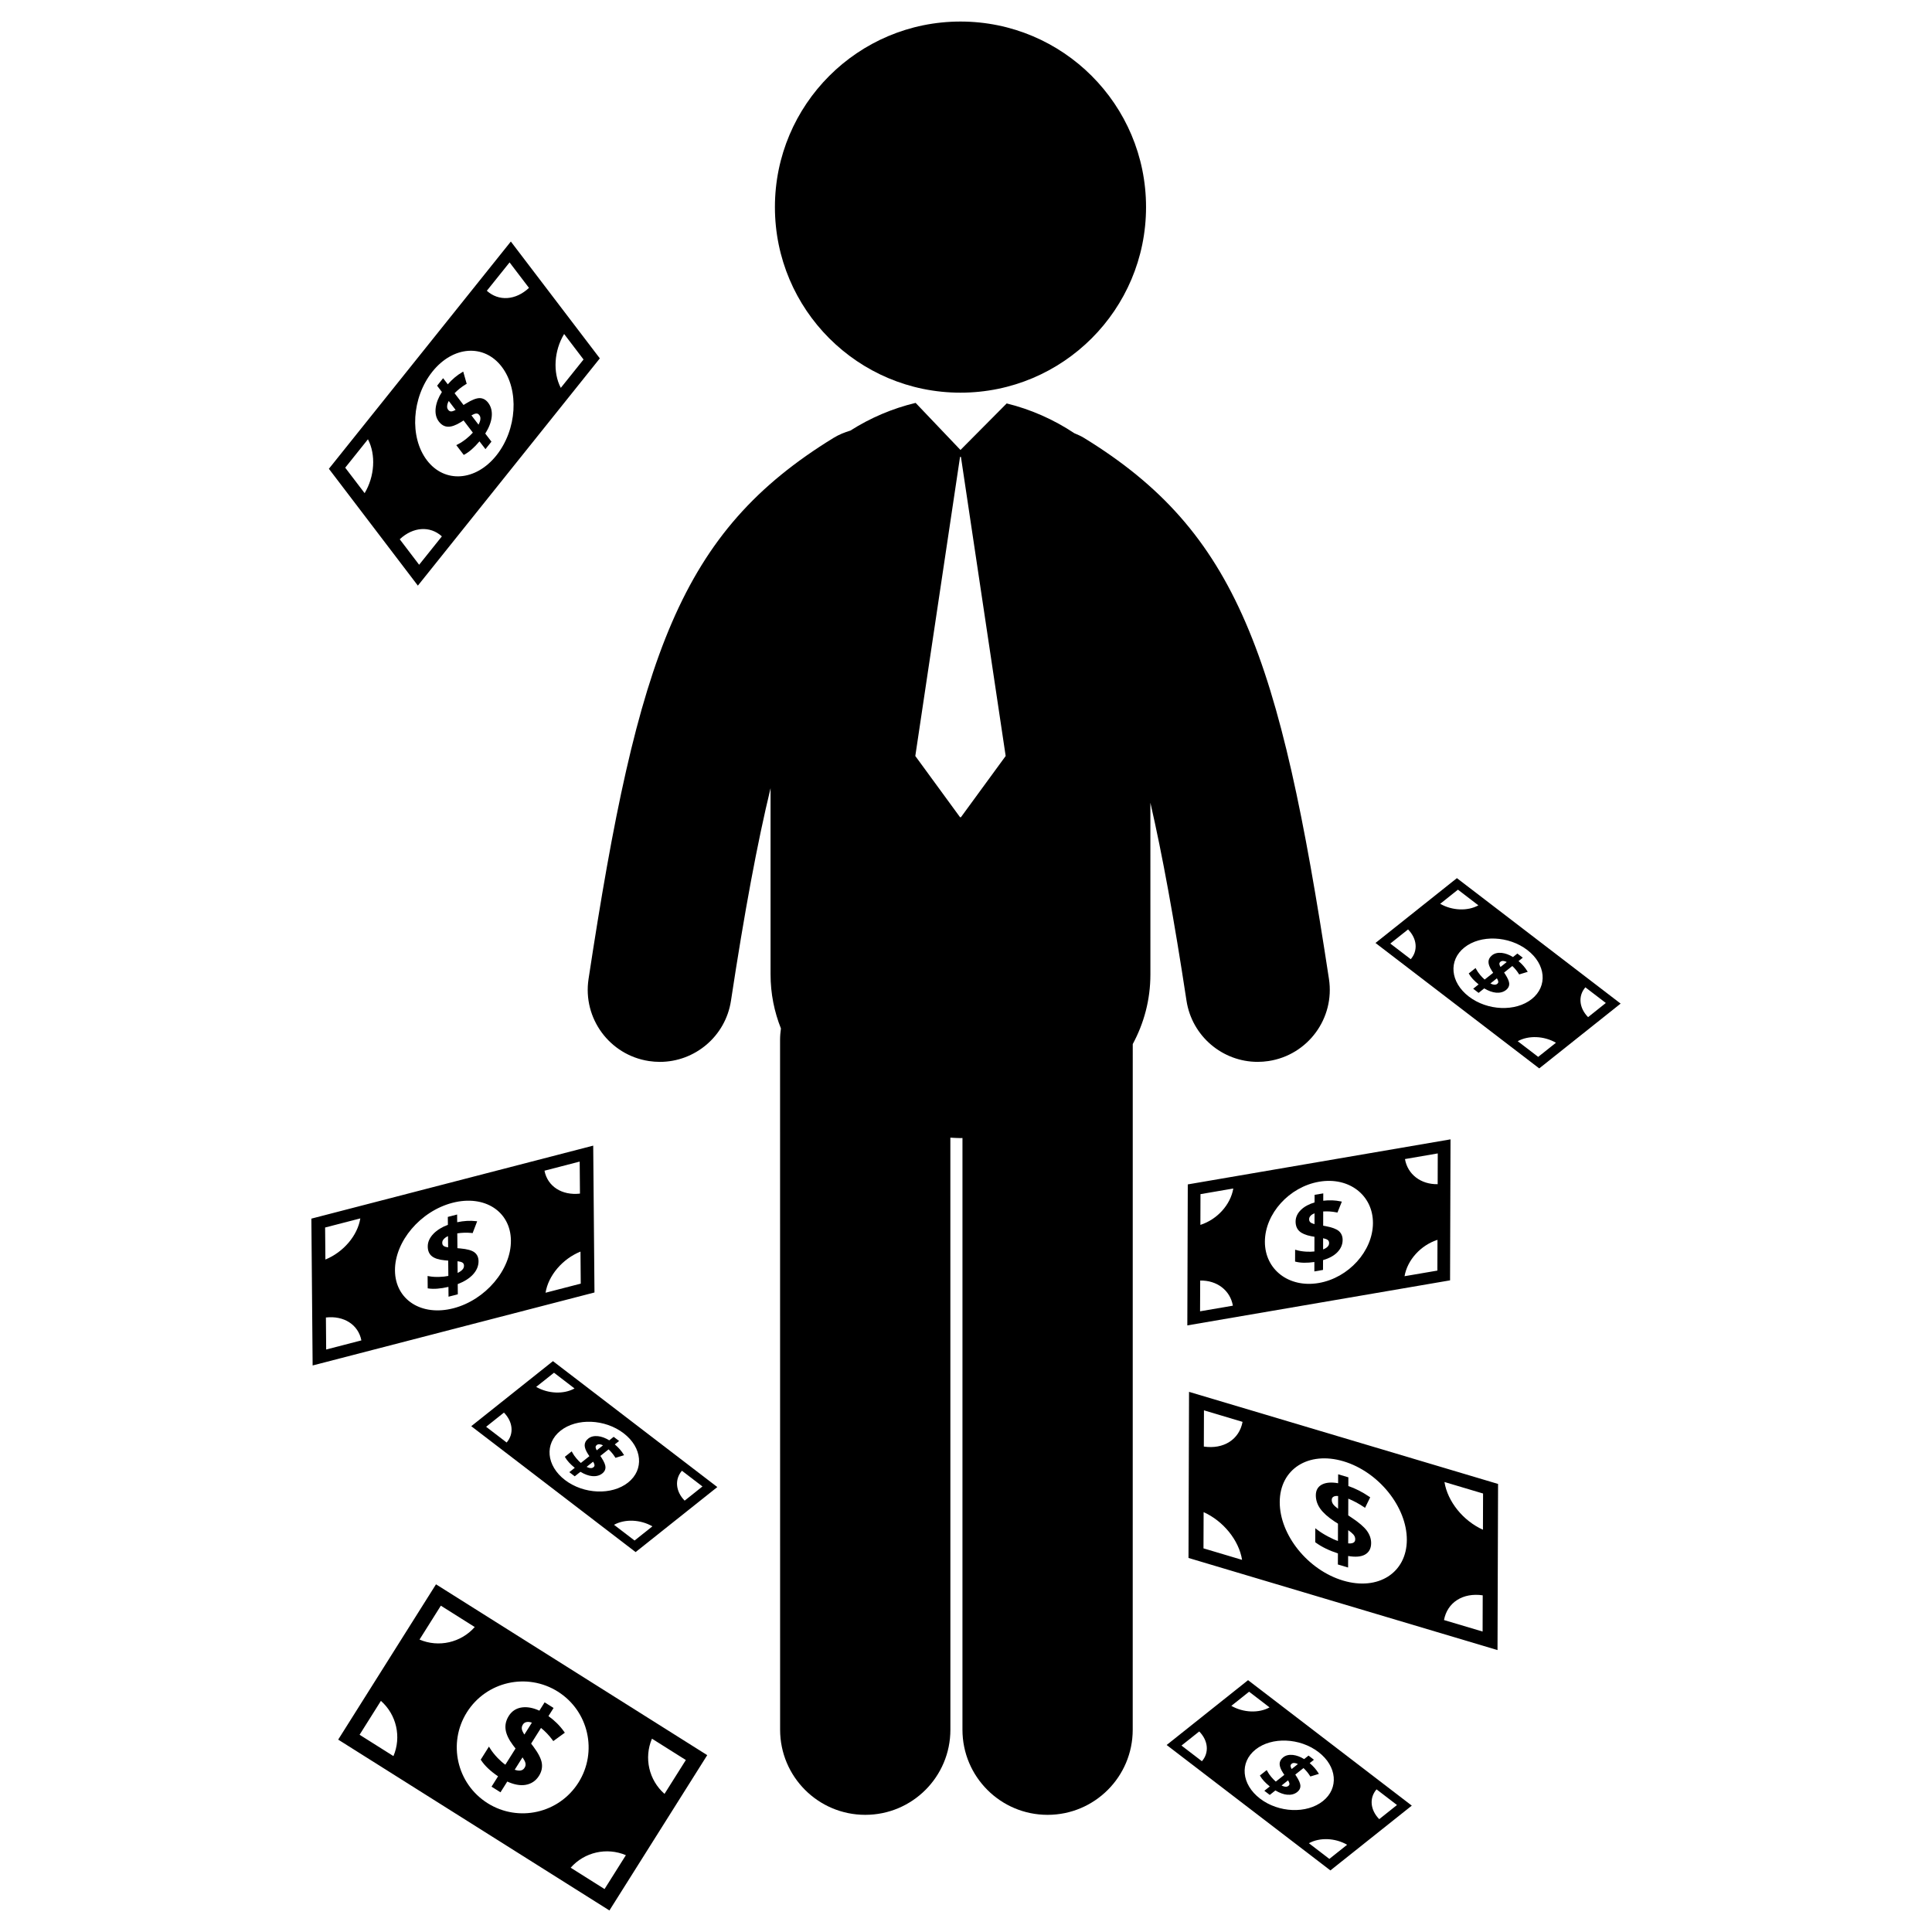 <?xml version="1.0" encoding="utf-8"?>
<!-- Generator: Adobe Illustrator 16.0.0, SVG Export Plug-In . SVG Version: 6.00 Build 0)  -->
<!DOCTYPE svg PUBLIC "-//W3C//DTD SVG 1.1//EN" "http://www.w3.org/Graphics/SVG/1.1/DTD/svg11.dtd">
<svg version="1.1" id="Layer_1" xmlns="http://www.w3.org/2000/svg" xmlns:xlink="http://www.w3.org/1999/xlink" x="0px" y="0px"
	 width="126px" height="126px" viewBox="0 0 126 126" enable-background="new 0 0 126 126" xml:space="preserve">
<g>
	<path d="M22.056,113.453l17.689,11.142l6.379-10.129l-17.689-11.141L22.056,113.453z M25.659,114.528l-2.208-1.392l1.391-2.21
		C25.859,111.824,26.191,113.279,25.659,114.528z M42.519,113.392l2.21,1.392l-1.391,2.208
		C42.318,116.097,41.988,114.641,42.519,113.392z M40.818,120.99l-1.391,2.209l-2.209-1.392
		C38.116,120.789,39.57,120.46,40.818,120.99z M36.381,110.322c2.009,1.266,2.611,3.92,1.346,5.93
		c-1.266,2.01-3.92,2.611-5.929,1.346c-2.009-1.265-2.612-3.918-1.348-5.929C31.716,109.659,34.372,109.058,36.381,110.322z
		 M30.961,106.111c-0.897,1.019-2.354,1.35-3.601,0.817l1.391-2.21L30.961,106.111z"/>
	<path d="M32.482,115.846l-0.425,0.676l0.583,0.368l0.443-0.702c0.441,0.2,0.84,0.275,1.189,0.217
		c0.377-0.063,0.675-0.263,0.882-0.593c0.169-0.269,0.229-0.552,0.179-0.845c-0.051-0.286-0.23-0.635-0.548-1.061l-0.146-0.193
		l0.644-1.021c0.272,0.218,0.523,0.479,0.746,0.782l0.055,0.076l0.753-0.548l-0.054-0.076c-0.275-0.386-0.616-0.724-1.014-1.006
		l0.334-0.531l-0.584-0.367l-0.343,0.544c-0.403-0.187-0.781-0.258-1.125-0.214c-0.375,0.049-0.667,0.235-0.869,0.554
		c-0.185,0.294-0.253,0.598-0.206,0.905c0.045,0.303,0.206,0.641,0.48,1.007l0.166,0.215l-0.665,1.057
		c-0.162-0.114-0.331-0.263-0.503-0.441c-0.2-0.21-0.364-0.416-0.486-0.613l-0.08-0.128l-0.537,0.852l0.034,0.049
		C31.622,115.166,31.991,115.515,32.482,115.846z M34.101,112.471c0.06-0.095,0.142-0.148,0.255-0.166
		c0.094-0.017,0.206-0.002,0.332,0.042l-0.489,0.776c-0.092-0.14-0.146-0.256-0.164-0.346
		C34.016,112.673,34.036,112.573,34.101,112.471z M34.077,114.61c0.098,0.145,0.164,0.265,0.188,0.361
		c0.029,0.11,0.012,0.213-0.051,0.313c-0.048,0.075-0.187,0.295-0.647,0.134L34.077,114.61z"/>
	<path d="M38.688,74.715l-18.381,4.761l0.082,9.576l18.381-4.76L38.688,74.715z M21.203,80.055l2.296-0.594
		c-0.179,1.119-1.102,2.203-2.277,2.682L21.203,80.055z M21.272,88.012l-0.017-2.088c1.179-0.134,2.114,0.471,2.313,1.493
		L21.272,88.012z M29.57,85.322c-2.088,0.541-3.794-0.56-3.811-2.46c-0.016-1.899,1.663-3.878,3.752-4.418
		c2.088-0.541,3.792,0.561,3.809,2.461S31.657,84.783,29.57,85.322z M37.806,75.755l0.018,2.089
		c-1.179,0.133-2.115-0.472-2.314-1.494L37.806,75.755z M35.579,84.309c0.18-1.121,1.102-2.207,2.279-2.684l0.017,2.09
		L35.579,84.309z"/>
	<path d="M30.029,81.421l-0.197-0.018l-0.009-0.966c0.305-0.048,0.614-0.056,0.923-0.027l0.078,0.011l0.296-0.772l-0.075-0.008
		c-0.388-0.047-0.801-0.021-1.228,0.069l-0.004-0.503l-0.607,0.157l0.005,0.516c-0.387,0.143-0.703,0.34-0.935,0.576
		c-0.254,0.262-0.383,0.543-0.379,0.843c0.002,0.278,0.095,0.491,0.277,0.634c0.176,0.139,0.456,0.227,0.831,0.261l0.226,0.019
		l0.009,0.999c-0.173,0.036-0.369,0.059-0.583,0.064c-0.246,0.009-0.466-0.005-0.65-0.038l-0.12-0.022l0.007,0.806l0.048,0.007
		c0.344,0.053,0.781,0.019,1.304-0.101l0.006,0.639l0.606-0.157l-0.006-0.664c0.422-0.162,0.752-0.369,0.984-0.616
		c0.25-0.268,0.375-0.563,0.373-0.877c-0.002-0.253-0.092-0.447-0.269-0.581C30.766,81.544,30.468,81.461,30.029,81.421z
		 M28.938,81.259c-0.065-0.045-0.095-0.112-0.096-0.21c-0.001-0.09,0.034-0.171,0.109-0.248c0.063-0.068,0.151-0.132,0.267-0.184
		l0.007,0.734C29.09,81.331,28.994,81.299,28.938,81.259z M29.846,83.016l-0.008-0.762c0.143,0.018,0.247,0.044,0.312,0.083
		c0.073,0.042,0.109,0.11,0.11,0.205C30.262,82.613,30.263,82.821,29.846,83.016z"/>
	<path d="M39.119,23.372l-5.803-7.62L21.449,30.573l5.803,7.62L39.119,23.372z M36.791,21.782l1.266,1.663l-1.483,1.851
		C36.046,24.29,36.133,22.869,36.791,21.782z M33.233,17.113l1.266,1.662c-0.865,0.813-1.976,0.889-2.749,0.188L33.233,17.113z
		 M28.202,24.235c1.348-1.684,3.373-1.823,4.523-0.312c1.153,1.512,0.992,4.102-0.356,5.784s-3.373,1.823-4.525,0.313
		C26.693,28.509,26.853,25.92,28.202,24.235z M23.78,32.162l-1.266-1.661l1.482-1.852C24.524,29.654,24.434,31.074,23.78,32.162z
		 M28.818,34.98l-1.483,1.852L26.07,35.17C26.935,34.356,28.045,34.279,28.818,34.98z"/>
	<path d="M28.618,27.488c0.168,0.222,0.371,0.336,0.602,0.341c0.225,0.007,0.5-0.092,0.822-0.288l0.191-0.121l0.605,0.796
		c-0.117,0.132-0.261,0.268-0.427,0.4c-0.192,0.154-0.377,0.274-0.545,0.358l-0.109,0.055l0.488,0.64l0.042-0.023
		c0.307-0.164,0.638-0.452,0.984-0.861l0.389,0.507l0.391-0.488l-0.403-0.527c0.241-0.383,0.381-0.746,0.419-1.084
		c0.04-0.362-0.036-0.674-0.228-0.925c-0.153-0.2-0.341-0.303-0.562-0.304c-0.215,0.003-0.504,0.115-0.877,0.345l-0.169,0.104
		l-0.585-0.768c0.215-0.222,0.458-0.412,0.722-0.575l0.069-0.038l-0.226-0.796l-0.066,0.038c-0.338,0.195-0.654,0.463-0.941,0.791
		l-0.305-0.4l-0.392,0.49l0.313,0.41c-0.224,0.347-0.358,0.692-0.403,1.021C28.37,26.947,28.437,27.25,28.618,27.488z M31.046,26.97
		c0.084-0.011,0.153,0.022,0.21,0.098c0.044,0.057,0.169,0.223-0.048,0.627l-0.462-0.605C30.87,27.018,30.97,26.977,31.046,26.97z
		 M29.268,26.151l0.446,0.584c-0.12,0.063-0.216,0.096-0.285,0.097c-0.079,0.004-0.144-0.032-0.203-0.111
		c-0.055-0.07-0.076-0.156-0.062-0.263C29.174,26.365,29.206,26.262,29.268,26.151z"/>
	<path d="M30.734,93.012l10.719,8.211l5.329-4.241l-10.72-8.212L30.734,93.012z M33.042,94.077l-1.338-1.026l1.162-0.926
		C33.457,92.729,33.528,93.517,33.042,94.077z M44.474,95.918l1.339,1.025l-1.162,0.925C44.06,97.266,43.989,96.477,44.474,95.918z
		 M41.385,100.47l-1.34-1.026c0.709-0.392,1.72-0.351,2.502,0.1L41.385,100.47z M40.673,93.474c1.217,0.934,1.347,2.37,0.291,3.212
		c-1.059,0.842-2.902,0.769-4.119-0.165c-1.217-0.932-1.348-2.37-0.291-3.212C37.611,92.467,39.455,92.54,40.673,93.474z
		 M37.469,90.552c-0.707,0.39-1.717,0.348-2.501-0.102l1.163-0.925L37.469,90.552z"/>
	<path d="M37.485,95.728l-0.356,0.283l0.354,0.271l0.37-0.295c0.274,0.165,0.535,0.26,0.774,0.282
		c0.26,0.021,0.48-0.036,0.655-0.176c0.141-0.112,0.21-0.247,0.207-0.405c-0.004-0.152-0.088-0.354-0.258-0.618l-0.078-0.118
		l0.537-0.428c0.161,0.148,0.301,0.319,0.42,0.505l0.028,0.047l0.563-0.172l-0.027-0.045c-0.145-0.236-0.34-0.458-0.578-0.658
		l0.28-0.224l-0.354-0.271l-0.287,0.229c-0.25-0.154-0.498-0.244-0.731-0.271c-0.259-0.028-0.473,0.024-0.639,0.157
		c-0.156,0.123-0.233,0.269-0.234,0.433c-0.001,0.159,0.073,0.354,0.218,0.579l0.09,0.135l-0.557,0.442
		c-0.096-0.082-0.194-0.181-0.291-0.298c-0.114-0.135-0.203-0.263-0.264-0.382l-0.041-0.076l-0.448,0.355l0.018,0.03
		C36.979,95.257,37.189,95.487,37.485,95.728z M38.919,94.241c0.05-0.04,0.11-0.057,0.188-0.049c0.064,0.005,0.14,0.026,0.219,0.07
		l-0.409,0.324c-0.046-0.084-0.071-0.15-0.074-0.2C38.842,94.33,38.866,94.284,38.919,94.241z M38.682,95.327
		c0.053,0.087,0.083,0.157,0.089,0.21c0.009,0.061-0.014,0.109-0.067,0.151c-0.039,0.032-0.155,0.124-0.447-0.023L38.682,95.327z"/>
	<path d="M76.086,113.804l10.679,8.18l5.308-4.226l-10.678-8.182L76.086,113.804z M78.386,114.863l-1.333-1.022l1.158-0.92
		C78.799,113.521,78.87,114.307,78.386,114.863z M89.775,116.697l1.333,1.021l-1.158,0.923
		C89.361,118.04,89.29,117.254,89.775,116.697z M86.696,121.233l-1.333-1.022c0.705-0.39,1.712-0.35,2.493,0.099L86.696,121.233z
		 M85.987,114.263c1.213,0.931,1.342,2.361,0.289,3.2c-1.054,0.839-2.891,0.765-4.102-0.164c-1.213-0.93-1.343-2.362-0.291-3.199
		C82.937,113.26,84.774,113.334,85.987,114.263z M82.796,111.352c-0.703,0.389-1.709,0.347-2.492-0.1l1.159-0.923L82.796,111.352z"
		/>
	<path d="M82.812,116.508l-0.354,0.282l0.353,0.27l0.367-0.292c0.275,0.163,0.534,0.258,0.772,0.279
		c0.26,0.021,0.478-0.037,0.653-0.176c0.14-0.11,0.21-0.246,0.207-0.402c-0.005-0.152-0.089-0.355-0.258-0.616l-0.077-0.119
		l0.535-0.426c0.16,0.149,0.3,0.319,0.419,0.504l0.027,0.046l0.56-0.17l-0.027-0.045c-0.144-0.235-0.338-0.456-0.574-0.656
		l0.277-0.222l-0.353-0.27l-0.286,0.228c-0.249-0.154-0.496-0.242-0.729-0.27c-0.258-0.028-0.47,0.023-0.637,0.155
		c-0.153,0.123-0.232,0.268-0.233,0.432c0,0.159,0.073,0.354,0.218,0.577l0.089,0.134l-0.555,0.44
		c-0.095-0.081-0.193-0.181-0.291-0.296c-0.112-0.135-0.201-0.262-0.262-0.381l-0.041-0.075l-0.445,0.354l0.018,0.03
		C82.307,116.039,82.516,116.269,82.812,116.508z M84.24,115.027c0.05-0.041,0.11-0.056,0.187-0.048
		c0.066,0.005,0.139,0.027,0.219,0.069l-0.408,0.323c-0.046-0.083-0.07-0.151-0.072-0.199
		C84.163,115.116,84.188,115.07,84.24,115.027z M84.004,116.109c0.052,0.086,0.083,0.156,0.09,0.209
		c0.009,0.061-0.014,0.109-0.066,0.151c-0.04,0.031-0.156,0.124-0.447-0.024L84.004,116.109z"/>
	<path d="M95.015,57.27l-5.309,4.228l10.679,8.18l5.308-4.226L95.015,57.27z M92.005,62.557l-1.333-1.021l1.158-0.921
		C92.418,61.214,92.49,62,92.005,62.557z M95.083,58.022l1.333,1.022c-0.703,0.389-1.709,0.347-2.491-0.1L95.083,58.022z
		 M95.793,64.992c-1.213-0.93-1.343-2.362-0.29-3.199c1.053-0.84,2.891-0.766,4.104,0.164c1.212,0.93,1.342,2.36,0.289,3.199
		C98.842,65.995,97.005,65.921,95.793,64.992z M100.316,68.927l-1.334-1.022c0.705-0.39,1.712-0.35,2.493,0.1L100.316,68.927z
		 M103.394,64.391l1.334,1.021l-1.158,0.923C102.981,65.733,102.91,64.947,103.394,64.391z"/>
	<path d="M99.035,62.68l0.277-0.222l-0.353-0.27l-0.286,0.228c-0.248-0.154-0.495-0.242-0.728-0.27
		c-0.258-0.028-0.471,0.023-0.637,0.155c-0.153,0.123-0.232,0.268-0.233,0.432c0,0.16,0.074,0.354,0.218,0.577l0.088,0.134
		l-0.555,0.44c-0.095-0.081-0.193-0.18-0.29-0.296c-0.112-0.135-0.201-0.262-0.262-0.381l-0.041-0.075l-0.446,0.354l0.019,0.03
		c0.12,0.215,0.329,0.445,0.625,0.684l-0.354,0.282l0.353,0.271l0.367-0.293c0.275,0.163,0.534,0.258,0.772,0.279
		c0.26,0.021,0.479-0.036,0.653-0.176c0.14-0.11,0.21-0.246,0.207-0.402c-0.005-0.152-0.09-0.355-0.258-0.616l-0.077-0.118
		l0.535-0.427c0.16,0.15,0.3,0.319,0.418,0.504l0.027,0.047l0.56-0.171l-0.027-0.045C99.465,63.101,99.271,62.88,99.035,62.68z
		 M97.647,64.163c-0.04,0.031-0.157,0.124-0.447-0.024l0.423-0.336c0.052,0.086,0.083,0.156,0.089,0.209
		C97.722,64.072,97.699,64.121,97.647,64.163z M97.858,63.065c-0.046-0.083-0.07-0.15-0.073-0.199
		c-0.003-0.056,0.022-0.103,0.075-0.146c0.05-0.041,0.11-0.056,0.187-0.048c0.066,0.005,0.139,0.027,0.219,0.069L97.858,63.065z"/>
	<path d="M77.511,101.606l20.153,6.008l0.036-10.835l-20.154-6.006L77.511,101.606z M96.722,97.403l-0.008,2.362
		c-1.292-0.581-2.306-1.838-2.51-3.112L96.722,97.403z M96.699,104.043l-0.007,2.362l-2.518-0.749
		C94.387,104.504,95.407,103.854,96.699,104.043z M87.618,95.302c2.289,0.683,4.139,2.977,4.132,5.126
		c-0.008,2.147-1.869,3.337-4.158,2.653c-2.289-0.681-4.139-2.975-4.131-5.123C83.467,95.809,85.329,94.621,87.618,95.302z
		 M78.519,91.979l2.517,0.751c-0.212,1.148-1.233,1.802-2.525,1.611L78.519,91.979z M78.497,98.617
		c1.29,0.582,2.304,1.838,2.508,3.113l-2.517-0.75L78.497,98.617z"/>
	<path d="M87.256,101.309l-0.003,0.723l0.666,0.198l0.003-0.752c0.463,0.08,0.827,0.053,1.083-0.083
		c0.276-0.148,0.417-0.403,0.417-0.758c0.001-0.286-0.095-0.56-0.286-0.817c-0.188-0.251-0.512-0.527-0.99-0.845l-0.217-0.143
		l0.003-1.093c0.333,0.136,0.672,0.317,1.009,0.541l0.084,0.057l0.336-0.685l-0.083-0.056c-0.423-0.288-0.873-0.519-1.342-0.681
		l0.001-0.568l-0.666-0.198l-0.002,0.583c-0.424-0.076-0.771-0.051-1.027,0.072c-0.282,0.135-0.426,0.375-0.427,0.714
		c0,0.314,0.098,0.61,0.294,0.883c0.191,0.267,0.497,0.538,0.905,0.811l0.246,0.158l-0.003,1.128
		c-0.19-0.064-0.403-0.161-0.636-0.286c-0.271-0.143-0.51-0.292-0.711-0.446l-0.13-0.099l-0.004,0.912l0.054,0.039
		C86.206,100.89,86.685,101.124,87.256,101.309z M87.928,99.793c0.154,0.108,0.268,0.205,0.338,0.285
		c0.08,0.095,0.118,0.192,0.118,0.3c0,0.082-0.001,0.317-0.459,0.278L87.928,99.793z M86.957,98.119
		c-0.07-0.093-0.105-0.189-0.104-0.297c0-0.103,0.04-0.171,0.123-0.215c0.069-0.038,0.167-0.051,0.292-0.042l-0.002,0.832
		C87.12,98.29,87.016,98.196,86.957,98.119z"/>
	<path d="M77.434,86.439l17.135-2.938l0.03-9.195l-17.135,2.938L77.434,86.439z M93.767,75.223l-0.006,2.006
		c-1.098,0.022-1.96-0.64-2.133-1.638L93.767,75.223z M93.749,80.858l-0.007,2.007l-2.141,0.366
		C91.783,82.174,92.65,81.215,93.749,80.858z M86.028,77.069c1.944-0.335,3.518,0.874,3.512,2.697
		c-0.006,1.825-1.589,3.574-3.536,3.908c-1.944,0.334-3.518-0.874-3.511-2.698C82.499,79.152,84.082,77.404,86.028,77.069z
		 M78.292,77.879l2.14-0.368c-0.18,1.06-1.048,2.019-2.146,2.373L78.292,77.879z M78.273,83.514
		c1.096-0.022,1.959,0.641,2.132,1.639l-2.14,0.367L78.273,83.514z"/>
	<path d="M85.72,82.305l-0.001,0.614l0.564-0.098l0.003-0.639c0.394-0.116,0.704-0.284,0.922-0.503
		c0.234-0.236,0.354-0.507,0.355-0.808c0.001-0.243-0.081-0.437-0.243-0.581c-0.16-0.138-0.435-0.242-0.841-0.32l-0.185-0.034
		l0.002-0.927c0.284-0.018,0.572,0,0.859,0.057l0.071,0.013l0.285-0.712l-0.071-0.015c-0.358-0.076-0.743-0.092-1.141-0.044
		l0.001-0.479l-0.565,0.095l-0.002,0.495c-0.362,0.107-0.656,0.266-0.874,0.472c-0.24,0.227-0.362,0.488-0.363,0.775
		c0,0.267,0.083,0.479,0.25,0.632c0.162,0.148,0.422,0.257,0.771,0.325l0.208,0.035l-0.002,0.959
		c-0.162,0.02-0.344,0.023-0.542,0.012c-0.231-0.014-0.433-0.046-0.605-0.096l-0.111-0.031l-0.003,0.774l0.046,0.011
		C84.828,82.368,85.235,82.375,85.72,82.305z M86.291,80.753c0.132,0.03,0.229,0.065,0.288,0.105
		c0.069,0.05,0.101,0.117,0.101,0.208c0,0.069-0.001,0.27-0.391,0.419L86.291,80.753z M85.464,79.72
		c-0.058-0.05-0.087-0.119-0.086-0.21c0-0.085,0.033-0.159,0.104-0.23c0.059-0.06,0.144-0.111,0.249-0.152l-0.002,0.707
		C85.605,79.801,85.517,79.763,85.464,79.72z"/>
	<circle cx="62.64" cy="13.507" r="12.102"/>
	<path d="M82.021,69.252c0.235,0,0.473-0.018,0.712-0.054c2.565-0.391,4.329-2.786,3.938-5.352
		c-3.209-21.094-5.969-29.149-15.983-35.291c-0.202-0.124-0.414-0.213-0.625-0.302c-1.349-0.9-2.864-1.564-4.41-1.942l-3.014,3.035
		l-2.923-3.069c-0.01,0.003-0.02,0.003-0.03,0.006c-1.475,0.354-2.922,0.967-4.226,1.799c-0.375,0.113-0.745,0.259-1.095,0.474
		c-10.013,6.142-12.773,14.197-15.982,35.291c-0.391,2.565,1.373,4.961,3.938,5.352c0.239,0.036,0.477,0.054,0.712,0.054
		c2.283,0,4.286-1.666,4.639-3.992c0.883-5.807,1.72-10.304,2.581-13.856v12.141c0,1.265,0.246,2.442,0.676,3.528
		c-0.033,0.242-0.056,0.49-0.056,0.742l0.003,44.991c0,3.066,2.487,5.552,5.553,5.552c3.067,0,5.553-2.485,5.552-5.552
		l-0.002-38.612c0.22,0.011,0.439,0.028,0.661,0.028c0.043,0,0.086-0.005,0.129-0.005l-0.001,38.589
		c0,3.066,2.485,5.552,5.552,5.552h0c3.066,0,5.552-2.485,5.552-5.552l0.002-44.715c0.727-1.349,1.151-2.874,1.151-4.547V52.352
		c0.782,3.396,1.549,7.607,2.355,12.908C77.736,67.586,79.738,69.252,82.021,69.252z M62.669,53.297h-0.057l-2.918-3.993
		l2.918-19.509h0.057l2.918,19.509L62.669,53.297z"/>
</g>
</svg>
